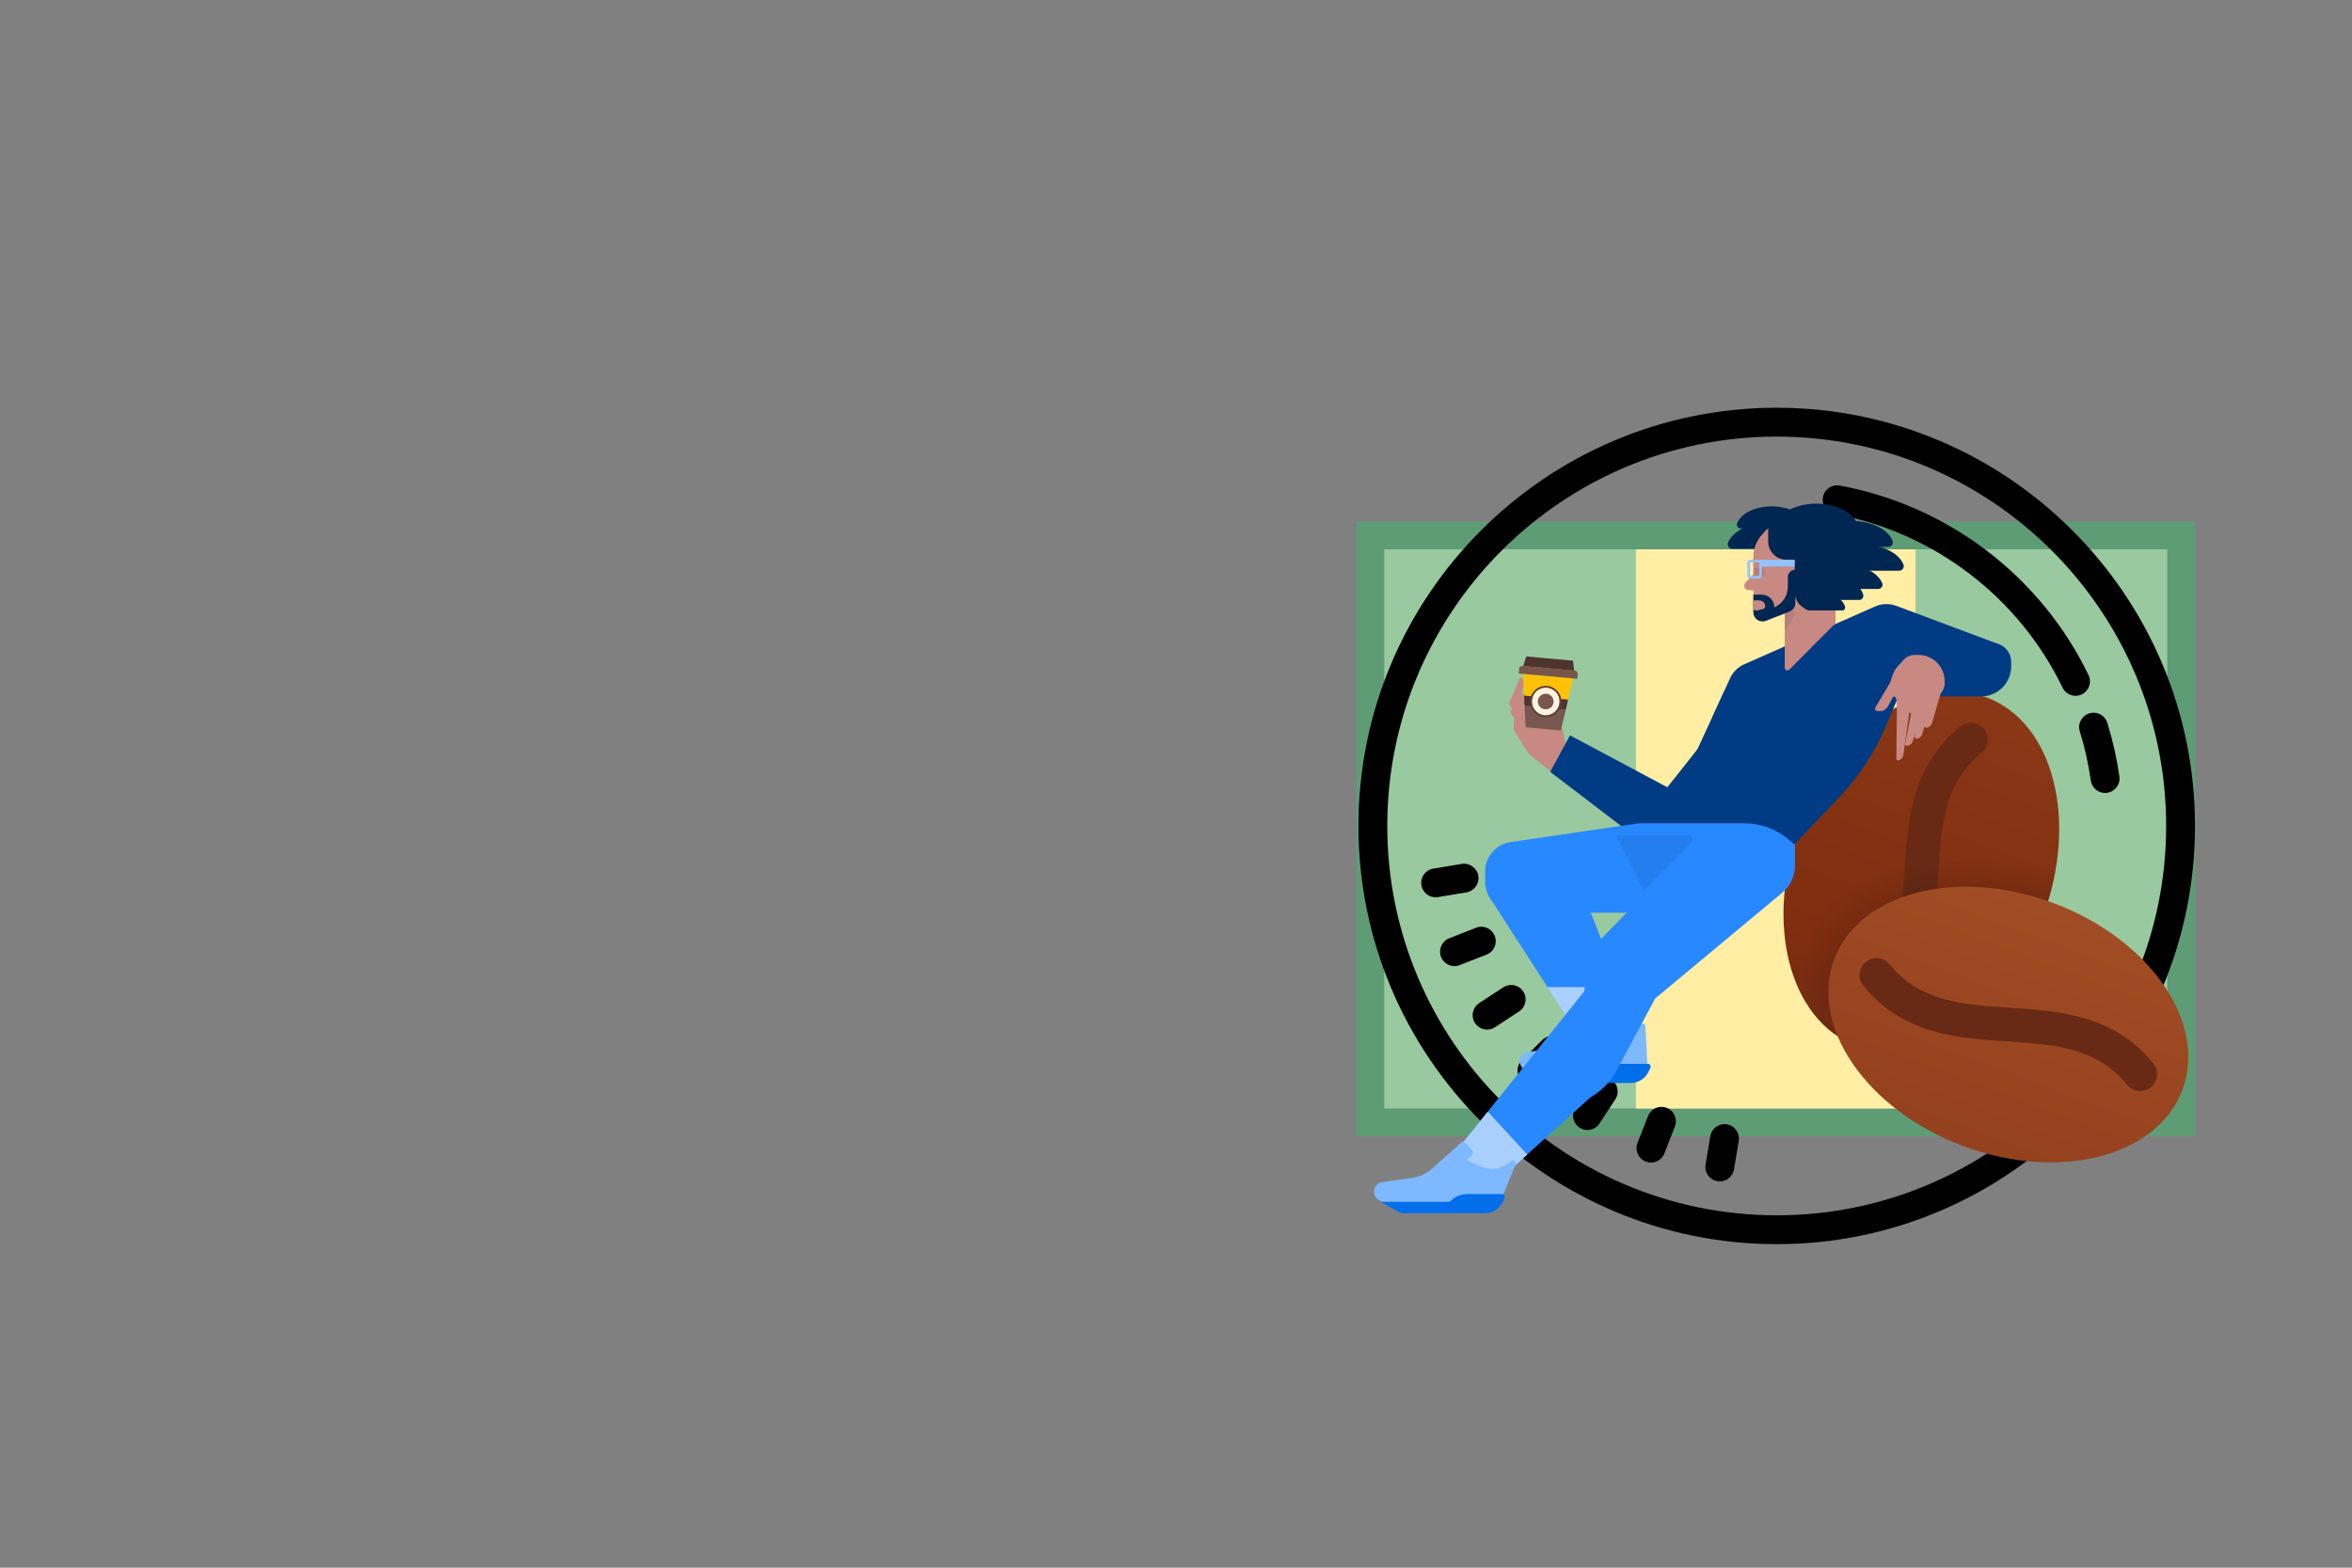 <svg xmlns="http://www.w3.org/2000/svg" version="1.1" viewBox="0 0 1200 800" width="1200" height="800">
<rect x="0" y="0" width="1200" height="800" fill="#808080" stroke="none"/>
<defs/><!--ITEM: Icon component 1--><g transform="translate(692.0 209.0) rotate(0.0 214.0 214.0)  scale(14.267 14.267)"><svg width="30.0" height="30.0" viewBox="0.0 0.0 30.0 30.0"><path fill="#99c99e" d="M0.5 4.5H29.5V25.5H0.5z"/><path fill="#5e9c76" d="M29,5v20H1V5H29 M30,4H0v22h30V4L30,4z"/><g><path fill="#ffeea3" d="M10 5H20V25H10z"/></g></svg></g><!--ITEM: Icon component 2--><g transform="translate(671.0 186.0) rotate(0.0 235.5 235.5)  scale(7.359 7.359)"><svg width="64.0" height="64.0" viewBox="0.0 0.0 64.0 64.0"><path d="M 32 3 C 16.009 3 3 16.009 3 32 C 3 47.991 16.009 61 32 61 C 47.991 61 61 47.991 61 32 C 61 16.009 47.991 3 32 3 z M 32 5 C 46.888 5 59 17.112 59 32 C 59 46.888 46.888 59 32 59 C 17.112 59 5 46.888 5 32 C 5 17.112 17.112 5 32 5 z M 36.369 8.396 C 35.826 8.296 35.305 8.657 35.205 9.199 C 35.105 9.742 35.465 10.263 36.008 10.363 C 42.879 11.624 48.789 16.128 51.818 22.41 C 51.99 22.767 52.347 22.975 52.719 22.975 C 52.865 22.975 53.012 22.944 53.152 22.877 C 53.649 22.637 53.859 22.039 53.619 21.541 C 50.313 14.687 43.864 9.772 36.369 8.396 z M 54.066 24.15 C 53.937 24.138 53.803 24.15 53.672 24.191 C 53.145 24.354 52.848 24.914 53.012 25.441 C 53.356 26.551 53.612 27.701 53.777 28.854 C 53.848 29.353 54.276 29.713 54.766 29.713 C 54.813 29.713 54.861 29.709 54.908 29.701 C 55.455 29.623 55.836 29.117 55.758 28.57 C 55.579 27.312 55.297 26.061 54.922 24.85 C 54.8 24.454 54.454 24.189 54.066 24.15 z M 10.162 34.633 L 8.188 34.959 C 7.643 35.049 7.275 35.565 7.365 36.109 C 7.446 36.599 7.87 36.945 8.35 36.945 C 8.404 36.945 8.459 36.941 8.516 36.932 L 10.488 36.605 C 11.032 36.515 11.402 36 11.312 35.455 C 11.222 34.911 10.704 34.545 10.162 34.633 z M 11.549 38.99 C 11.419 38.987 11.286 39.009 11.156 39.059 L 9.295 39.787 C 8.78 39.988 8.526 40.567 8.727 41.082 C 8.881 41.477 9.258 41.719 9.658 41.719 C 9.778 41.719 9.901 41.697 10.021 41.65 L 11.885 40.922 C 12.4 40.721 12.652 40.142 12.451 39.627 C 12.301 39.241 11.939 39.001 11.549 38.99 z M 13.412 43.043 C 13.284 43.066 13.16 43.114 13.045 43.189 L 11.371 44.285 C 10.909 44.587 10.779 45.208 11.082 45.67 C 11.273 45.963 11.594 46.121 11.92 46.121 C 12.108 46.121 12.298 46.069 12.467 45.959 L 14.139 44.863 C 14.601 44.561 14.731 43.941 14.428 43.479 C 14.201 43.132 13.796 42.973 13.412 43.043 z M 16.443 46.557 C 16.188 46.557 15.932 46.654 15.736 46.85 L 14.322 48.264 C 13.931 48.655 13.931 49.287 14.322 49.678 C 14.517 49.873 14.773 49.971 15.029 49.971 C 15.285 49.971 15.541 49.873 15.736 49.678 L 17.15 48.264 C 17.541 47.873 17.541 47.241 17.15 46.85 C 16.955 46.654 16.699 46.557 16.443 46.557 z M 20.152 49.424 C 19.769 49.354 19.363 49.516 19.137 49.861 L 18.043 51.533 C 17.741 51.995 17.868 52.616 18.33 52.918 C 18.499 53.029 18.691 53.082 18.879 53.082 C 19.205 53.082 19.523 52.923 19.715 52.629 L 20.811 50.955 C 21.113 50.493 20.983 49.874 20.521 49.572 C 20.406 49.497 20.28 49.447 20.152 49.424 z M 23.98 51.48 C 23.591 51.491 23.229 51.73 23.078 52.115 L 22.35 53.979 C 22.149 54.493 22.403 55.072 22.918 55.273 C 23.037 55.32 23.16 55.344 23.281 55.344 C 23.681 55.344 24.059 55.101 24.213 54.705 L 24.941 52.844 C 25.142 52.33 24.888 51.75 24.373 51.549 C 24.244 51.499 24.11 51.477 23.98 51.48 z M 28.545 52.689 C 28 52.597 27.485 52.968 27.395 53.512 L 27.066 55.484 C 26.976 56.029 27.346 56.545 27.891 56.635 C 27.947 56.645 28.001 56.648 28.055 56.648 C 28.536 56.648 28.958 56.303 29.039 55.812 L 29.367 53.84 C 29.457 53.295 29.09 52.779 28.545 52.689 z" fill="#000000"/></svg></g><!--ITEM: Icon component 3--><g transform="translate(885.0 332.0) rotate(20.589 138.0 138.0)  scale(5.75 5.75)"><svg width="48.0" height="48.0" viewBox="0.0 0.0 48.0 48.0"><linearGradient id="9dJVdMjUAJ9YReWsL3O_0a-i3" x1="15.5" x2="15.5" y1="44.882" y2="5.379" gradientUnits="userSpaceOnUse"><stop offset=".023" stop-color="#692a15" fill="#000000"/><stop offset=".344" stop-color="#802d10" fill="#000000"/><stop offset="1" stop-color="#8b3817" fill="#000000"/></linearGradient><ellipse cx="15.5" cy="22.5" fill="url(#9dJVdMjUAJ9YReWsL3O_0a-i3)" rx="11.5" ry="16.5"/><path fill="#692a15" d="M15.499,36.5c-0.259,0-0.521-0.066-0.76-0.207c-0.714-0.42-0.952-1.34-0.532-2.054 c2.167-3.684,1.045-7.385-0.143-11.305c-1.261-4.161-2.69-8.879,0.143-13.695c0.421-0.713,1.34-0.952,2.054-0.532 s0.952,1.34,0.532,2.054c-2.167,3.684-1.045,7.385,0.143,11.305c1.261,4.161,2.69,8.879-0.143,13.695 C16.514,36.235,16.013,36.5,15.499,36.5z"/><radialGradient id="9dJVdMjUAJ9YReWsL3O_0b-i3" cx="30.147" cy="31.735" r="21.988" gradientTransform="matrix(1 0 0 .626 0 11.869)" gradientUnits="userSpaceOnUse"><stop offset=".841" stop-opacity=".1" fill="#000000"/><stop offset="1" stop-opacity="0" fill="#000000"/></radialGradient><ellipse cx="15.5" cy="22.5" fill="url(#9dJVdMjUAJ9YReWsL3O_0b-i3)" rx="11.5" ry="16.5"/><linearGradient id="9dJVdMjUAJ9YReWsL3O_0c-i3" x1="27.5" x2="27.5" y1="15.882" y2="60.944" gradientUnits="userSpaceOnUse"><stop offset="0" stop-color="#a34f27" fill="#000000"/><stop offset="1" stop-color="#8b3817" fill="#000000"/></linearGradient><ellipse cx="27.5" cy="32.5" fill="url(#9dJVdMjUAJ9YReWsL3O_0c-i3)" rx="16.5" ry="11.5"/><path fill="#692a15" d="M20.322,35.436c-1.986,0-4.025-0.433-6.083-1.643c-0.714-0.42-0.952-1.34-0.532-2.054 s1.34-0.951,2.054-0.532c3.686,2.166,7.386,1.045,11.305-0.143c4.162-1.262,8.88-2.688,13.695,0.143 c0.714,0.42,0.952,1.34,0.532,2.054s-1.339,0.952-2.054,0.532c-3.686-2.167-7.386-1.045-11.305,0.143 C25.551,34.658,22.984,35.436,20.322,35.436z"/></svg></g><!--ITEM: Illustration component 4--><g transform="translate(701.0 257.0) rotate(0.0 162.5 181.0)  scale(1.309 1.311)"><svg width="248.361" height="276.21" viewBox="0.0 0.0 248.361 276.21"><path d="m170.067 17.58c0-5.587-7.279-10.116-16.258-10.116-7.66 0-14.083 3.296-15.805 7.733-.446 1.149.44 2.383 1.672 2.383z" fill="#002652"/><path d="m168.837 9.679c0-4.757-6.197-8.612-13.841-8.612-6.521 0-11.989 2.806-13.455 6.584-.38.978.374 2.029 1.423 2.029h25.873z" fill="#002652"/><path d="m81.857 152.435 19.535 49.856-13.435-3.002-3.378 15.115-39.07-60.463c-.657-1.017.092-2.355 1.302-2.326z" fill="#2888ff"/><path d="m101.392 202.292-13.437-3.003-3.376 15.115-16.874-26.114h28.2z" fill="#ccc"/><path d="m101.392 202.292-13.437-3.003-3.376 15.115-16.874-26.114h28.2z" fill="#a9cfff"/><path d="m62.365 222.705-3.825-2.486c-1.055-.686-1.691-1.858-1.691-3.116 0-1.85 1.36-3.418 3.191-3.679l8.078-1.154c5.105-.729 9.641-3.64 12.431-7.977l3.34-5.192 3.198 1.954c.771.471 1.066 1.445.685 2.265l-1.089 2.346 4.499 1.869c3.047 1.266 6.55.683 9.023-1.502l3.818-3.374c.669-.591 1.724-.148 1.771.744l.789 15.179-.914 3.573z" fill="#7eb8ff"/><path d="m107.751 219.579-.708 1.502c-1.273 2.702-3.992 4.427-6.98 4.427h-31.761c-.611 0-1.211-.157-1.743-.457l-7.032-3.957h26.153c.463 0 .908-.181 1.24-.504 1.667-1.623 3.901-2.531 6.227-2.531h13.64c.781-.001 1.297.813.964 1.52z" fill="#016eea"/><path d="m74.204 91.941-14.692-10.57 1.161.747c.112.07.228.133.352.186 1.266.55 2.739-.031 3.293-1.294l.031-.035c.341-.794.324-1.7-.049-2.481l-1.806-3.729c-.466-.936-.671-1.988-.589-3.031.078-.712.28-1.392.642-1.895.193-.269.428-.486.717-.634.039-.019.079-.037.119-.05.519-.17 1.079.113 1.249.632l5.117 11.671 1.803 2.447c1.113 1.496 1.853 3.235 2.159 5.075l.452 2.771c.011.064.025.126.041.19z" fill="#c78982"/><path d="m74.171 99.692c1.641-3.155.805-5.552.089-7.992l-.265-.488-19.613-15.05-.488-.949-.994 1.867c-.281.528-.217 1.172.161 1.635l.71.869-.395.972c-.197.485-.124 1.039.193 1.456l1.162 1.527-.292 3.029c-.103 1.053.186 2.108.819 2.959l5.178 7.945 17.306 13.73 3.532-8.324z" fill="#c78982"/><path d="m68.703 104.412 35.194 26.825 15.662.252 7.699-14.207-50.856-27.078z" fill="#013b84"/><path d="m53.299 131.73 82.181-12.025v39.532h-79.936c-6.744 0-12.21-5.467-12.21-12.21v-3.766c-.001-5.785 4.242-10.693 9.965-11.531z" fill="#2888ff"/><path d="m164.106 112.905v27.933c0 4.108-1.827 8.003-4.986 10.629l-49.512 41.158-15.043 28.021c-2.349 4.375-5.88 8.001-10.191 10.464l-32.578 29.368-15.488-13.767 45.655-56.851 2.125-15.866 62.811-64.532z" fill="#2888ff"/><path d="m148.08 21.036-.122 20.993c.062 2.482 2.526 4.184 4.869 3.363l21.734-7.614z" fill="#c78982"/><path d="m149.791 33.791-3.717-.089c-1.549-.037-2.312-1.901-1.233-3.013l4.718-4.867z" fill="#c78982"/><path d="m160.37 7.953.478-.012c2.021-.051 3.7 1.546 3.751 3.567l.319 12.707-16.944.425-.089-3.559c-.178-7.073 5.412-12.951 12.485-13.128z" fill="#c78982"/><path d="m131.833 83.285 6.934-15.256c1.114-2.451 3.091-4.406 5.554-5.492l51.009-22.504c2.617-1.155 5.582-1.24 8.262-.239l39.85 14.897c.468.175.342.868-.157.868h-50.803v31.623z" fill="#013b84"/><path d="m190.746 75.054h45.896c6.472 0 11.719-5.247 11.719-11.719v-1.764c0-4.038-3.273-7.311-7.311-7.311h-50.305v20.794z" fill="#013b84"/><path d="m103.242 124.439h41.175c6.299 0 12.394 2.234 17.2 6.306l2.273 1.925 17.726-18.664c7.542-7.941 13.594-17.174 17.867-27.258l12.834-30.288-74.419 24.226z" fill="#013b84"/><path d="m179.894 24.671h-19.795v39.181c0 .951 1.15 1.426 1.821.753l17.974-18.04z" fill="#c78982"/><path d="m105.075 150.543 18.713-18.713c1.026-1.026.299-2.779-1.151-2.779h-28.308z" fill="#002652" opacity=".1"/><path d="m148.048 22.089h10.625v13.507h-10.625z" fill="#c78982" transform="matrix(1 -.025 .025 1 -.675 3.854)"/><path d="m164.886 5.321h5.029c5.496 0 9.951 4.455 9.951 9.951v24.877h-31.986v-17.823c0-9.392 7.614-17.005 17.006-17.005z" fill="#c78982"/><path d="m139.029 117.136 16.518-35.725-19.07-8.29-16.518 35.725z" fill="#013b84"/><path d="m160.247 42.646 2.373-.977c1.047-.431 2.036.725 1.448 1.693l-3.747 6.167" fill="#002652" opacity=".1"/><path d="m148.108 24.906h2.434c.283 0 .554.112.754.312l1.013 1.013c.672.672.196 1.82-.754 1.82h-3.532" fill="#002652" opacity=".1"/><path d="m161.313 28.62v3.769c0 3.475-2.068 6.616-5.259 7.99 0-2.726-2.21-4.935-4.935-4.935h-3.239v6.87c0 2.505 2.521 4.223 4.853 3.308l9.239-3.627c1.361-.534 2.255-1.847 2.255-3.308v-12.982c-1.609 0-2.914 1.305-2.914 2.915z" fill="#002652"/><path d="m151.6 41.068-2.448.565c-.651.15-1.272-.344-1.272-1.012v-2.959h2.345c1.256 0 2.275 1.018 2.275 2.275 0 .54-.373 1.009-.9 1.131z" fill="#c78982"/><path d="m55.845 80.21 2.651-9.96c.196-1.071-.283-2.067-1.088-2.433-.005-.002-.009-.003-.014-.005-.296-.096-.615.066-.711.362l-3.04 7.43z" fill="#c78982"/><path d="m56.277 81.114 4.878-6.959c.552-.938.446-2.038-.184-2.659-.004-.003-.007-.006-.011-.009-.245-.192-.6-.149-.792.096l-5.543 6.075z" fill="#c78982"/><path d="m57.861 84.425 4.247-6.059c.552-.938.446-2.038-.184-2.659-.004-.003-.007-.006-.011-.009-.245-.192-.6-.149-.792.096l-4.847 5.312z" fill="#c78982"/><path d="m55.536 80.654h3.675v7.351h-3.675z" fill="#c78982"/><path d="m56.745 85.384h4.464v7.351h-4.464z" fill="#c78982" transform="matrix(-.822 .569 -.569 -.822 158.16 128.713)"/><path d="m43.111 268.484 16.663-15.103-15.393-16.708-14.341 17.71z" fill="#a9cfff"/><path d="m5.516 273.408-3.825-2.486c-1.055-.686-1.691-1.859-1.691-3.117 0-1.85 1.36-3.418 3.191-3.679l11.635-1.662c2.922-.417 5.657-1.688 7.86-3.652l11.869-10.581.887.492 2.605 2.605c.694.694.694 1.819 0 2.513l-1.778 1.777 5.732 2.498c3.128 1.363 6.736 1.025 9.556-.896l2.071-1.411c.872-.594 1.985.304 1.588 1.282l-6.397 15.765z" fill="#7eb8ff"/><path d="m50.903 270.281-.708 1.502c-1.273 2.702-3.992 4.427-6.98 4.427h-31.762c-.611 0-1.211-.157-1.743-.457l-7.032-3.957h26.153c.463 0 .908-.181 1.24-.504 1.667-1.623 3.901-2.531 6.227-2.531h13.64c.782 0 1.298.813.965 1.52z" fill="#016eea"/><path d="m177.066 37.717-7.9 3.51v-33.445c0-1.963 1.591-3.554 3.554-3.554h1.599c7.616 0 13.444 6.783 12.297 14.312l-1.268 8.326c-.731 4.793-3.852 8.882-8.282 10.851z" fill="#002652"/><path d="m166.387 24.503h-15.756l-.355-2.606h16.111z" fill="#93c3ff"/><path d="m176.463 8.714h-12.438v25.746c0 3.926 3.182 7.108 7.108 7.108h5.33z" fill="#002652"/><path d="m168.301 6.386h-14.645v8.351c0 3.926 3.182 7.108 7.108 7.108h7.537z" fill="#002652"/><path d="m150.091 22.897c.036 0 .066.03.066.066v5.162c0 .037-.03.066-.066.066h-3.445c-.036 0-.066-.03-.066-.066v-5.162c0-.036.03-.066.066-.066zm0-1h-3.445c-.589 0-1.066.477-1.066 1.066v5.162c0 .589.477 1.066 1.066 1.066h3.445c.589 0 1.066-.478 1.066-1.066v-5.162c0-.588-.477-1.066-1.066-1.066z" fill="#93c3ff"/><path d="m174.331 26.109c0-5.587 7.279-10.116 16.258-10.116 7.66 0 14.083 3.296 15.805 7.733.446 1.149-.44 2.383-1.672 2.383z" fill="#002652"/><path d="m168.289 33.217c0-5.195 6.768-9.406 15.116-9.406 7.122 0 13.093 3.065 14.694 7.19.415 1.068-.409 2.215-1.554 2.215h-28.256z" fill="#002652"/><path d="m172.209 37.482c-4.333 0-5.663-5.836-1.777-7.752 2.116-1.043 4.681-1.654 7.445-1.654 6.191 0 11.383 3.065 12.774 7.19.36 1.068-.355 2.215-1.351 2.215h-17.091z" fill="#002652"/><path d="m169.981 41.596c-3.192 0-4.172-4.299-1.309-5.711 1.559-.769 3.449-1.218 5.485-1.218 4.561 0 8.386 2.258 9.411 5.297.265.787-.262 1.632-.996 1.632z" fill="#002652"/><path d="m170.066 16.869c0-5.587 7.279-10.116 16.258-10.116 7.66 0 14.083 3.296 15.805 7.733.446 1.149-.44 2.383-1.672 2.383z" fill="#002652"/><path d="m156.206 10.116c0-5.587 7.279-10.116 16.258-10.116 7.66 0 14.083 3.296 15.805 7.733.446 1.149-.44 2.383-1.672 2.383z" fill="#002652"/><g fill="#c78982"><path d="m204.187 99.927c.972-.027 1.882-.83 2.142-1.999l2.528-18.008-4.997-3.313-.254 22.648c-.029.341.224.642.565.671.005.001.01.001.016.001z"/><path d="m207.489 94.205c.961.15 2.002-.476 2.469-1.577l5.75-17.252-4.314-4.164-4.354 22.227c-.091.33.104.672.434.762.004.001.009.002.015.004z"/><path d="m211.257 91.514c.966.113 1.982-.552 2.406-1.671l5.082-17.46-4.471-3.995-3.495 22.378c-.078.334.129.667.463.745.004.001.009.002.015.003z"/><path d="m215.071 87.216c.966.113 1.982-.552 2.406-1.671l4.738-16.281c.21-.721-.013-1.498-.573-1.998l-3.555-3.176-3.495 22.378c-.078.334.129.667.463.745.006.001.011.002.016.003z"/><path d="m216.467 75.851h-5.655c-3.29 0-5.981-2.692-5.981-5.981v-5.003c0-3.29 2.692-5.981 5.981-5.981h1.409c5.625 0 10.227 4.602 10.227 10.227v.757c.001 3.289-2.691 5.981-5.981 5.981z"/><path d="m206.474 60.931v16.049l-.064-1.222c-.008-.117-.023-.233-.049-.35-.26-1.196-1.055-1.722-2.251-1.466l-.427-.238c-.748.165-1.006.881-1.374 1.554l-1.749 3.231c-.433.82-1.083 1.512-1.877 1.993-.553.312-1.533.285-2.082.285-.293 0-.572-.056-.827-.188-.034-.019-.068-.038-.098-.06-.391-.286-.478-.835-.192-1.226l5.751-9.726.827-2.565c.5-1.576 1.369-3.009 2.535-4.182l1.76-1.76c.042-.042.08-.084.117-.129z"/><path d="m219.44 72.305c0 5.262-3.946 9.528-8.814 9.528-.27 0-.538-.013-.802-.039-.164-.016-.504.1-.489-.062.048-.508-.61-.586-.705-.144-.031.145-.285-.076-.426-.119-1.561-.481-2.945-1.416-4.023-2.664-.117-.135-.339-.237-.339-.416.007-2.973-1.045-3.887-1.611-2.989-.132.21-.083-.464-.141-.709-.182-.763-.279-1.563-.279-2.387 0-5.262 3.946-9.528 8.814-9.528 4.869 0 8.815 4.266 8.815 9.529z"/></g></svg></g><!--ITEM: Icon component 5--><g transform="translate(765.0 330.0) rotate(5.182 24.0 24.0)  scale(1.0 1.0)"><svg width="48.0" height="48.0" viewBox="0.0 0.0 48.0 48.0"><path fill="#FFC107" d="M11.143 15L13 28 35 28 36.857 15z"/><path fill="#795548" d="M39,15v-2.5c0-0.828-0.672-1.5-1.5-1.5h-27C9.672,11,9,11.672,9,12.5V15H39z"/><path fill="#77574F" d="M13.143 29L15 42 33 42 34.857 29z"/><path fill="#77574F" d="M24 23A5 5 0 1 0 24 33A5 5 0 1 0 24 23Z"/><path fill="#4E342E" d="M20 28c0-.732.211-1.409.555-2h-7.84l.714 5h7.951C20.541 30.267 20 29.201 20 28zM27.445 26C27.789 26.591 28 27.268 28 28c0 1.201-.541 2.267-1.38 3h7.951l.714-5H27.445zM36 6L12 6 11 11 37 11z"/><path fill="#5D4037" d="M24,21c3.866,0,7,3.134,7,7s-3.134,7-7,7s-7-3.134-7-7S20.134,21,24,21 M24,20c-4.411,0-8,3.589-8,8s3.589,8,8,8s8-3.589,8-8S28.411,20,24,20L24,20z"/><path fill="#FFF3E0" d="M24,21c-3.866,0-7,3.134-7,7s3.134,7,7,7s7-3.134,7-7S27.866,21,24,21z M24,32c-2.209,0-4-1.791-4-4s1.791-4,4-4s4,1.791,4,4S26.209,32,24,32z"/></svg></g></svg>